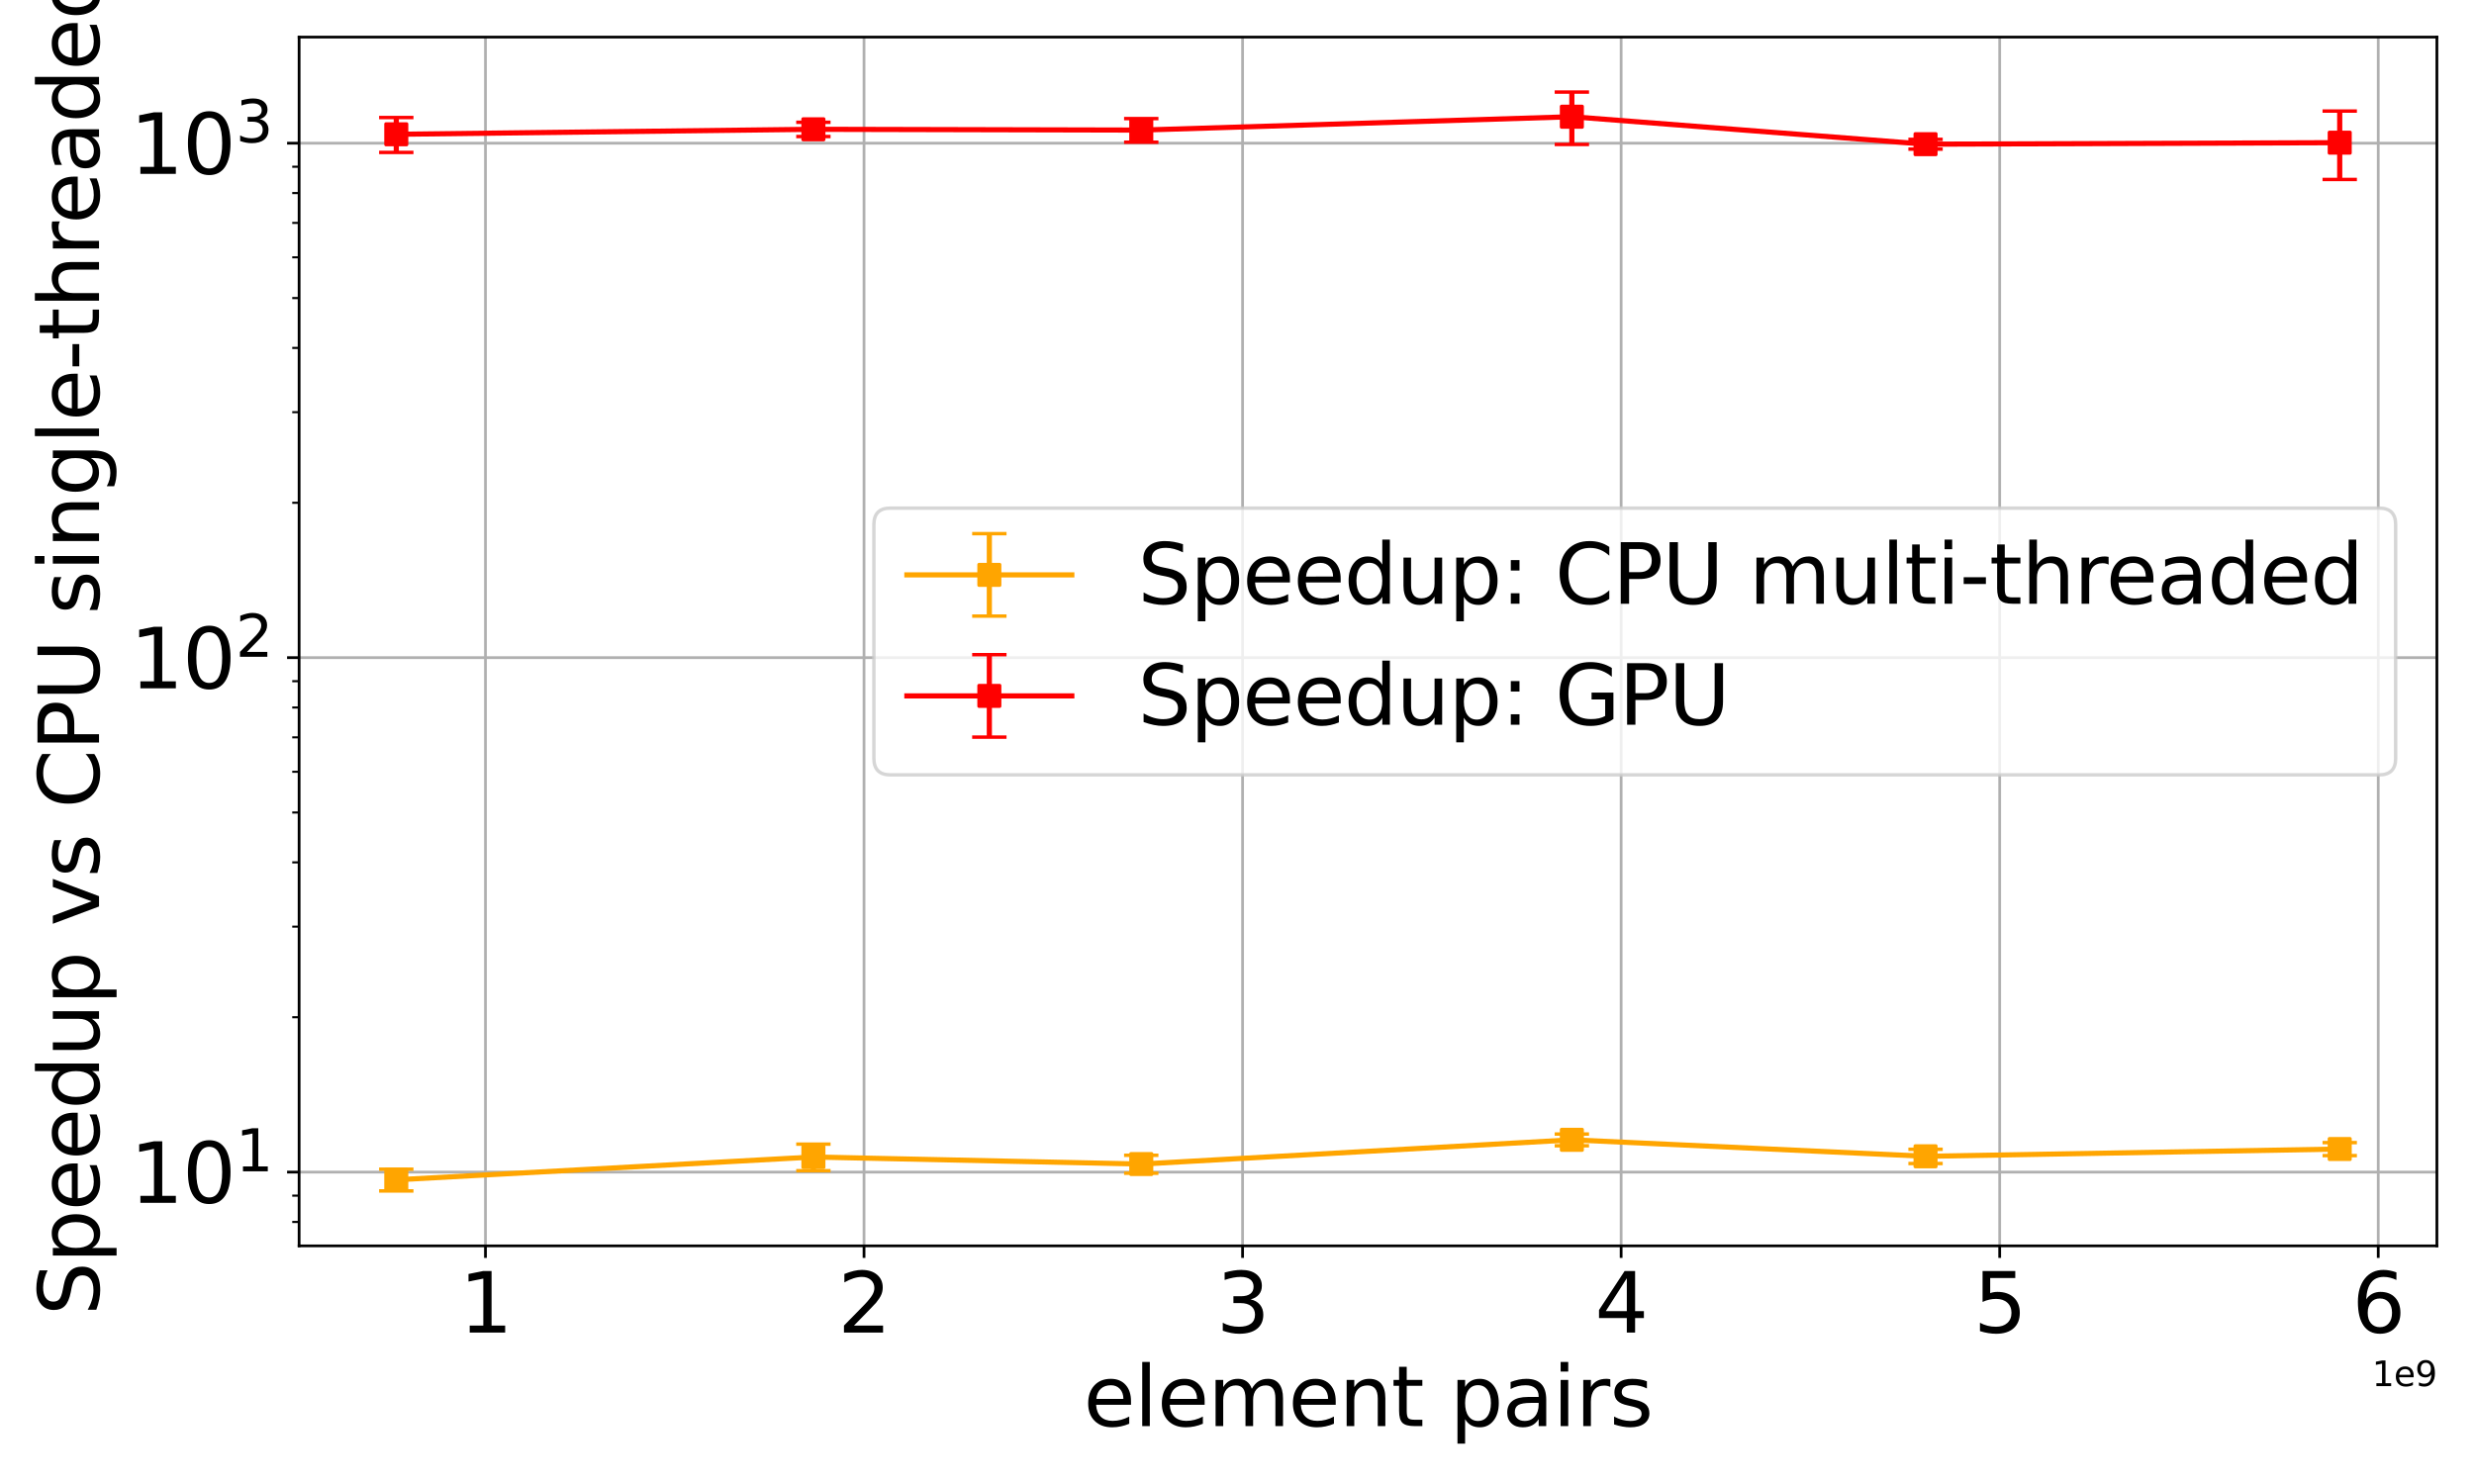 <?xml version="1.0" encoding="utf-8" standalone="no"?>
<!DOCTYPE svg PUBLIC "-//W3C//DTD SVG 1.1//EN"
  "http://www.w3.org/Graphics/SVG/1.1/DTD/svg11.dtd">
<svg xmlns:xlink="http://www.w3.org/1999/xlink" width="720pt" height="432pt" viewBox="0 0 720 432" xmlns="http://www.w3.org/2000/svg" version="1.1">
 <defs>
  <style type="text/css">*{stroke-linejoin: round; stroke-linecap: butt}</style>
 </defs>
 <g id="figure_1">
  <g id="patch_1">
   <path d="M 0 432 
L 720 432 
L 720 0 
L 0 0 
z
" style="fill: #ffffff"/>
  </g>
  <g id="axes_1">
   <g id="patch_2">
    <path d="M 87.049 362.68 
L 709.2 362.68 
L 709.2 10.8 
L 87.049 10.8 
z
" style="fill: #ffffff"/>
   </g>
   <g id="matplotlib.axis_1">
    <g id="xtick_1">
     <g id="line2d_1">
      <path d="M 141.283 362.68 
L 141.283 10.8 
" clip-path="url(#p4f2cac3832)" style="fill: none; stroke: #b0b0b0; stroke-width: 0.8; stroke-linecap: square"/>
     </g>
     <g id="line2d_2">
      <defs>
       <path id="m95fba4a174" d="M 0 0 
L 0 3.5 
" style="stroke: #000000; stroke-width: 0.8"/>
      </defs>
      <g>
       <use xlink:href="#m95fba4a174" x="141.283" y="362.68" style="stroke: #000000; stroke-width: 0.8"/>
      </g>
     </g>
     <g id="text_1">
      <!-- 1 -->
      <g transform="translate(133.648 387.916) scale(0.24 -0.24)">
       <defs>
        <path id="DejaVuSans-31" d="M 794 531 
L 1825 531 
L 1825 4091 
L 703 3866 
L 703 4441 
L 1819 4666 
L 2450 4666 
L 2450 531 
L 3481 531 
L 3481 0 
L 794 0 
L 794 531 
z
" transform="scale(0.016)"/>
       </defs>
       <use xlink:href="#DejaVuSans-31"/>
      </g>
     </g>
    </g>
    <g id="xtick_2">
     <g id="line2d_3">
      <path d="M 251.453 362.68 
L 251.453 10.8 
" clip-path="url(#p4f2cac3832)" style="fill: none; stroke: #b0b0b0; stroke-width: 0.8; stroke-linecap: square"/>
     </g>
     <g id="line2d_4">
      <g>
       <use xlink:href="#m95fba4a174" x="251.453" y="362.68" style="stroke: #000000; stroke-width: 0.8"/>
      </g>
     </g>
     <g id="text_2">
      <!-- 2 -->
      <g transform="translate(243.818 387.916) scale(0.24 -0.24)">
       <defs>
        <path id="DejaVuSans-32" d="M 1228 531 
L 3431 531 
L 3431 0 
L 469 0 
L 469 531 
Q 828 903 1448 1529 
Q 2069 2156 2228 2338 
Q 2531 2678 2651 2914 
Q 2772 3150 2772 3378 
Q 2772 3750 2511 3984 
Q 2250 4219 1831 4219 
Q 1534 4219 1204 4116 
Q 875 4013 500 3803 
L 500 4441 
Q 881 4594 1212 4672 
Q 1544 4750 1819 4750 
Q 2544 4750 2975 4387 
Q 3406 4025 3406 3419 
Q 3406 3131 3298 2873 
Q 3191 2616 2906 2266 
Q 2828 2175 2409 1742 
Q 1991 1309 1228 531 
z
" transform="scale(0.016)"/>
       </defs>
       <use xlink:href="#DejaVuSans-32"/>
      </g>
     </g>
    </g>
    <g id="xtick_3">
     <g id="line2d_5">
      <path d="M 361.622 362.68 
L 361.622 10.8 
" clip-path="url(#p4f2cac3832)" style="fill: none; stroke: #b0b0b0; stroke-width: 0.8; stroke-linecap: square"/>
     </g>
     <g id="line2d_6">
      <g>
       <use xlink:href="#m95fba4a174" x="361.622" y="362.68" style="stroke: #000000; stroke-width: 0.8"/>
      </g>
     </g>
     <g id="text_3">
      <!-- 3 -->
      <g transform="translate(353.987 387.916) scale(0.24 -0.24)">
       <defs>
        <path id="DejaVuSans-33" d="M 2597 2516 
Q 3050 2419 3304 2112 
Q 3559 1806 3559 1356 
Q 3559 666 3084 287 
Q 2609 -91 1734 -91 
Q 1441 -91 1130 -33 
Q 819 25 488 141 
L 488 750 
Q 750 597 1062 519 
Q 1375 441 1716 441 
Q 2309 441 2620 675 
Q 2931 909 2931 1356 
Q 2931 1769 2642 2001 
Q 2353 2234 1838 2234 
L 1294 2234 
L 1294 2753 
L 1863 2753 
Q 2328 2753 2575 2939 
Q 2822 3125 2822 3475 
Q 2822 3834 2567 4026 
Q 2313 4219 1838 4219 
Q 1578 4219 1281 4162 
Q 984 4106 628 3988 
L 628 4550 
Q 988 4650 1302 4700 
Q 1616 4750 1894 4750 
Q 2613 4750 3031 4423 
Q 3450 4097 3450 3541 
Q 3450 3153 3228 2886 
Q 3006 2619 2597 2516 
z
" transform="scale(0.016)"/>
       </defs>
       <use xlink:href="#DejaVuSans-33"/>
      </g>
     </g>
    </g>
    <g id="xtick_4">
     <g id="line2d_7">
      <path d="M 471.792 362.68 
L 471.792 10.8 
" clip-path="url(#p4f2cac3832)" style="fill: none; stroke: #b0b0b0; stroke-width: 0.8; stroke-linecap: square"/>
     </g>
     <g id="line2d_8">
      <g>
       <use xlink:href="#m95fba4a174" x="471.792" y="362.68" style="stroke: #000000; stroke-width: 0.8"/>
      </g>
     </g>
     <g id="text_4">
      <!-- 4 -->
      <g transform="translate(464.157 387.916) scale(0.24 -0.24)">
       <defs>
        <path id="DejaVuSans-34" d="M 2419 4116 
L 825 1625 
L 2419 1625 
L 2419 4116 
z
M 2253 4666 
L 3047 4666 
L 3047 1625 
L 3713 1625 
L 3713 1100 
L 3047 1100 
L 3047 0 
L 2419 0 
L 2419 1100 
L 313 1100 
L 313 1709 
L 2253 4666 
z
" transform="scale(0.016)"/>
       </defs>
       <use xlink:href="#DejaVuSans-34"/>
      </g>
     </g>
    </g>
    <g id="xtick_5">
     <g id="line2d_9">
      <path d="M 581.962 362.68 
L 581.962 10.8 
" clip-path="url(#p4f2cac3832)" style="fill: none; stroke: #b0b0b0; stroke-width: 0.8; stroke-linecap: square"/>
     </g>
     <g id="line2d_10">
      <g>
       <use xlink:href="#m95fba4a174" x="581.962" y="362.68" style="stroke: #000000; stroke-width: 0.8"/>
      </g>
     </g>
     <g id="text_5">
      <!-- 5 -->
      <g transform="translate(574.327 387.916) scale(0.24 -0.24)">
       <defs>
        <path id="DejaVuSans-35" d="M 691 4666 
L 3169 4666 
L 3169 4134 
L 1269 4134 
L 1269 2991 
Q 1406 3038 1543 3061 
Q 1681 3084 1819 3084 
Q 2600 3084 3056 2656 
Q 3513 2228 3513 1497 
Q 3513 744 3044 326 
Q 2575 -91 1722 -91 
Q 1428 -91 1123 -41 
Q 819 9 494 109 
L 494 744 
Q 775 591 1075 516 
Q 1375 441 1709 441 
Q 2250 441 2565 725 
Q 2881 1009 2881 1497 
Q 2881 1984 2565 2268 
Q 2250 2553 1709 2553 
Q 1456 2553 1204 2497 
Q 953 2441 691 2322 
L 691 4666 
z
" transform="scale(0.016)"/>
       </defs>
       <use xlink:href="#DejaVuSans-35"/>
      </g>
     </g>
    </g>
    <g id="xtick_6">
     <g id="line2d_11">
      <path d="M 692.131 362.68 
L 692.131 10.8 
" clip-path="url(#p4f2cac3832)" style="fill: none; stroke: #b0b0b0; stroke-width: 0.8; stroke-linecap: square"/>
     </g>
     <g id="line2d_12">
      <g>
       <use xlink:href="#m95fba4a174" x="692.131" y="362.68" style="stroke: #000000; stroke-width: 0.8"/>
      </g>
     </g>
     <g id="text_6">
      <!-- 6 -->
      <g transform="translate(684.496 387.916) scale(0.24 -0.24)">
       <defs>
        <path id="DejaVuSans-36" d="M 2113 2584 
Q 1688 2584 1439 2293 
Q 1191 2003 1191 1497 
Q 1191 994 1439 701 
Q 1688 409 2113 409 
Q 2538 409 2786 701 
Q 3034 994 3034 1497 
Q 3034 2003 2786 2293 
Q 2538 2584 2113 2584 
z
M 3366 4563 
L 3366 3988 
Q 3128 4100 2886 4159 
Q 2644 4219 2406 4219 
Q 1781 4219 1451 3797 
Q 1122 3375 1075 2522 
Q 1259 2794 1537 2939 
Q 1816 3084 2150 3084 
Q 2853 3084 3261 2657 
Q 3669 2231 3669 1497 
Q 3669 778 3244 343 
Q 2819 -91 2113 -91 
Q 1303 -91 875 529 
Q 447 1150 447 2328 
Q 447 3434 972 4092 
Q 1497 4750 2381 4750 
Q 2619 4750 2861 4703 
Q 3103 4656 3366 4563 
z
" transform="scale(0.016)"/>
       </defs>
       <use xlink:href="#DejaVuSans-36"/>
      </g>
     </g>
    </g>
    <g id="text_7">
     <!-- element pairs -->
     <g transform="translate(315.338 415.144) scale(0.24 -0.24)">
      <defs>
       <path id="DejaVuSans-65" d="M 3597 1894 
L 3597 1613 
L 953 1613 
Q 991 1019 1311 708 
Q 1631 397 2203 397 
Q 2534 397 2845 478 
Q 3156 559 3463 722 
L 3463 178 
Q 3153 47 2828 -22 
Q 2503 -91 2169 -91 
Q 1331 -91 842 396 
Q 353 884 353 1716 
Q 353 2575 817 3079 
Q 1281 3584 2069 3584 
Q 2775 3584 3186 3129 
Q 3597 2675 3597 1894 
z
M 3022 2063 
Q 3016 2534 2758 2815 
Q 2500 3097 2075 3097 
Q 1594 3097 1305 2825 
Q 1016 2553 972 2059 
L 3022 2063 
z
" transform="scale(0.016)"/>
       <path id="DejaVuSans-6c" d="M 603 4863 
L 1178 4863 
L 1178 0 
L 603 0 
L 603 4863 
z
" transform="scale(0.016)"/>
       <path id="DejaVuSans-6d" d="M 3328 2828 
Q 3544 3216 3844 3400 
Q 4144 3584 4550 3584 
Q 5097 3584 5394 3201 
Q 5691 2819 5691 2113 
L 5691 0 
L 5113 0 
L 5113 2094 
Q 5113 2597 4934 2840 
Q 4756 3084 4391 3084 
Q 3944 3084 3684 2787 
Q 3425 2491 3425 1978 
L 3425 0 
L 2847 0 
L 2847 2094 
Q 2847 2600 2669 2842 
Q 2491 3084 2119 3084 
Q 1678 3084 1418 2786 
Q 1159 2488 1159 1978 
L 1159 0 
L 581 0 
L 581 3500 
L 1159 3500 
L 1159 2956 
Q 1356 3278 1631 3431 
Q 1906 3584 2284 3584 
Q 2666 3584 2933 3390 
Q 3200 3197 3328 2828 
z
" transform="scale(0.016)"/>
       <path id="DejaVuSans-6e" d="M 3513 2113 
L 3513 0 
L 2938 0 
L 2938 2094 
Q 2938 2591 2744 2837 
Q 2550 3084 2163 3084 
Q 1697 3084 1428 2787 
Q 1159 2491 1159 1978 
L 1159 0 
L 581 0 
L 581 3500 
L 1159 3500 
L 1159 2956 
Q 1366 3272 1645 3428 
Q 1925 3584 2291 3584 
Q 2894 3584 3203 3211 
Q 3513 2838 3513 2113 
z
" transform="scale(0.016)"/>
       <path id="DejaVuSans-74" d="M 1172 4494 
L 1172 3500 
L 2356 3500 
L 2356 3053 
L 1172 3053 
L 1172 1153 
Q 1172 725 1289 603 
Q 1406 481 1766 481 
L 2356 481 
L 2356 0 
L 1766 0 
Q 1100 0 847 248 
Q 594 497 594 1153 
L 594 3053 
L 172 3053 
L 172 3500 
L 594 3500 
L 594 4494 
L 1172 4494 
z
" transform="scale(0.016)"/>
       <path id="DejaVuSans-20" transform="scale(0.016)"/>
       <path id="DejaVuSans-70" d="M 1159 525 
L 1159 -1331 
L 581 -1331 
L 581 3500 
L 1159 3500 
L 1159 2969 
Q 1341 3281 1617 3432 
Q 1894 3584 2278 3584 
Q 2916 3584 3314 3078 
Q 3713 2572 3713 1747 
Q 3713 922 3314 415 
Q 2916 -91 2278 -91 
Q 1894 -91 1617 61 
Q 1341 213 1159 525 
z
M 3116 1747 
Q 3116 2381 2855 2742 
Q 2594 3103 2138 3103 
Q 1681 3103 1420 2742 
Q 1159 2381 1159 1747 
Q 1159 1113 1420 752 
Q 1681 391 2138 391 
Q 2594 391 2855 752 
Q 3116 1113 3116 1747 
z
" transform="scale(0.016)"/>
       <path id="DejaVuSans-61" d="M 2194 1759 
Q 1497 1759 1228 1600 
Q 959 1441 959 1056 
Q 959 750 1161 570 
Q 1363 391 1709 391 
Q 2188 391 2477 730 
Q 2766 1069 2766 1631 
L 2766 1759 
L 2194 1759 
z
M 3341 1997 
L 3341 0 
L 2766 0 
L 2766 531 
Q 2569 213 2275 61 
Q 1981 -91 1556 -91 
Q 1019 -91 701 211 
Q 384 513 384 1019 
Q 384 1609 779 1909 
Q 1175 2209 1959 2209 
L 2766 2209 
L 2766 2266 
Q 2766 2663 2505 2880 
Q 2244 3097 1772 3097 
Q 1472 3097 1187 3025 
Q 903 2953 641 2809 
L 641 3341 
Q 956 3463 1253 3523 
Q 1550 3584 1831 3584 
Q 2591 3584 2966 3190 
Q 3341 2797 3341 1997 
z
" transform="scale(0.016)"/>
       <path id="DejaVuSans-69" d="M 603 3500 
L 1178 3500 
L 1178 0 
L 603 0 
L 603 3500 
z
M 603 4863 
L 1178 4863 
L 1178 4134 
L 603 4134 
L 603 4863 
z
" transform="scale(0.016)"/>
       <path id="DejaVuSans-72" d="M 2631 2963 
Q 2534 3019 2420 3045 
Q 2306 3072 2169 3072 
Q 1681 3072 1420 2755 
Q 1159 2438 1159 1844 
L 1159 0 
L 581 0 
L 581 3500 
L 1159 3500 
L 1159 2956 
Q 1341 3275 1631 3429 
Q 1922 3584 2338 3584 
Q 2397 3584 2469 3576 
Q 2541 3569 2628 3553 
L 2631 2963 
z
" transform="scale(0.016)"/>
       <path id="DejaVuSans-73" d="M 2834 3397 
L 2834 2853 
Q 2591 2978 2328 3040 
Q 2066 3103 1784 3103 
Q 1356 3103 1142 2972 
Q 928 2841 928 2578 
Q 928 2378 1081 2264 
Q 1234 2150 1697 2047 
L 1894 2003 
Q 2506 1872 2764 1633 
Q 3022 1394 3022 966 
Q 3022 478 2636 193 
Q 2250 -91 1575 -91 
Q 1294 -91 989 -36 
Q 684 19 347 128 
L 347 722 
Q 666 556 975 473 
Q 1284 391 1588 391 
Q 1994 391 2212 530 
Q 2431 669 2431 922 
Q 2431 1156 2273 1281 
Q 2116 1406 1581 1522 
L 1381 1569 
Q 847 1681 609 1914 
Q 372 2147 372 2553 
Q 372 3047 722 3315 
Q 1072 3584 1716 3584 
Q 2034 3584 2315 3537 
Q 2597 3491 2834 3397 
z
" transform="scale(0.016)"/>
      </defs>
      <use xlink:href="#DejaVuSans-65"/>
      <use xlink:href="#DejaVuSans-6c" x="61.523"/>
      <use xlink:href="#DejaVuSans-65" x="89.307"/>
      <use xlink:href="#DejaVuSans-6d" x="150.83"/>
      <use xlink:href="#DejaVuSans-65" x="248.242"/>
      <use xlink:href="#DejaVuSans-6e" x="309.766"/>
      <use xlink:href="#DejaVuSans-74" x="373.145"/>
      <use xlink:href="#DejaVuSans-20" x="412.354"/>
      <use xlink:href="#DejaVuSans-70" x="444.141"/>
      <use xlink:href="#DejaVuSans-61" x="507.617"/>
      <use xlink:href="#DejaVuSans-69" x="568.896"/>
      <use xlink:href="#DejaVuSans-72" x="596.68"/>
      <use xlink:href="#DejaVuSans-73" x="637.793"/>
     </g>
    </g>
    <g id="text_8">
     <!-- 1e9 -->
     <g transform="translate(690.322 403.506) scale(0.1 -0.1)">
      <defs>
       <path id="DejaVuSans-39" d="M 703 97 
L 703 672 
Q 941 559 1184 500 
Q 1428 441 1663 441 
Q 2288 441 2617 861 
Q 2947 1281 2994 2138 
Q 2813 1869 2534 1725 
Q 2256 1581 1919 1581 
Q 1219 1581 811 2004 
Q 403 2428 403 3163 
Q 403 3881 828 4315 
Q 1253 4750 1959 4750 
Q 2769 4750 3195 4129 
Q 3622 3509 3622 2328 
Q 3622 1225 3098 567 
Q 2575 -91 1691 -91 
Q 1453 -91 1209 -44 
Q 966 3 703 97 
z
M 1959 2075 
Q 2384 2075 2632 2365 
Q 2881 2656 2881 3163 
Q 2881 3666 2632 3958 
Q 2384 4250 1959 4250 
Q 1534 4250 1286 3958 
Q 1038 3666 1038 3163 
Q 1038 2656 1286 2365 
Q 1534 2075 1959 2075 
z
" transform="scale(0.016)"/>
      </defs>
      <use xlink:href="#DejaVuSans-31"/>
      <use xlink:href="#DejaVuSans-65" x="63.623"/>
      <use xlink:href="#DejaVuSans-39" x="125.146"/>
     </g>
    </g>
   </g>
   <g id="matplotlib.axis_2">
    <g id="ytick_1">
     <g id="line2d_13">
      <path d="M 87.049 341.204 
L 709.2 341.204 
" clip-path="url(#p4f2cac3832)" style="fill: none; stroke: #b0b0b0; stroke-width: 0.8; stroke-linecap: square"/>
     </g>
     <g id="line2d_14">
      <defs>
       <path id="mdcb16c52aa" d="M 0 0 
L -3.5 0 
" style="stroke: #000000; stroke-width: 0.8"/>
      </defs>
      <g>
       <use xlink:href="#mdcb16c52aa" x="87.049" y="341.204" style="stroke: #000000; stroke-width: 0.8"/>
      </g>
     </g>
     <g id="text_9">
      <!-- $\mathdefault{10^{1}}$ -->
      <g transform="translate(37.809 350.322) scale(0.24 -0.24)">
       <defs>
        <path id="DejaVuSans-30" d="M 2034 4250 
Q 1547 4250 1301 3770 
Q 1056 3291 1056 2328 
Q 1056 1369 1301 889 
Q 1547 409 2034 409 
Q 2525 409 2770 889 
Q 3016 1369 3016 2328 
Q 3016 3291 2770 3770 
Q 2525 4250 2034 4250 
z
M 2034 4750 
Q 2819 4750 3233 4129 
Q 3647 3509 3647 2328 
Q 3647 1150 3233 529 
Q 2819 -91 2034 -91 
Q 1250 -91 836 529 
Q 422 1150 422 2328 
Q 422 3509 836 4129 
Q 1250 4750 2034 4750 
z
" transform="scale(0.016)"/>
       </defs>
       <use xlink:href="#DejaVuSans-31" transform="translate(0 0.684)"/>
       <use xlink:href="#DejaVuSans-30" transform="translate(63.623 0.684)"/>
       <use xlink:href="#DejaVuSans-31" transform="translate(128.203 38.966) scale(0.7)"/>
      </g>
     </g>
    </g>
    <g id="ytick_2">
     <g id="line2d_15">
      <path d="M 87.049 191.444 
L 709.2 191.444 
" clip-path="url(#p4f2cac3832)" style="fill: none; stroke: #b0b0b0; stroke-width: 0.8; stroke-linecap: square"/>
     </g>
     <g id="line2d_16">
      <g>
       <use xlink:href="#mdcb16c52aa" x="87.049" y="191.444" style="stroke: #000000; stroke-width: 0.8"/>
      </g>
     </g>
     <g id="text_10">
      <!-- $\mathdefault{10^{2}}$ -->
      <g transform="translate(37.809 200.562) scale(0.24 -0.24)">
       <use xlink:href="#DejaVuSans-31" transform="translate(0 0.766)"/>
       <use xlink:href="#DejaVuSans-30" transform="translate(63.623 0.766)"/>
       <use xlink:href="#DejaVuSans-32" transform="translate(128.203 39.047) scale(0.7)"/>
      </g>
     </g>
    </g>
    <g id="ytick_3">
     <g id="line2d_17">
      <path d="M 87.049 41.683 
L 709.2 41.683 
" clip-path="url(#p4f2cac3832)" style="fill: none; stroke: #b0b0b0; stroke-width: 0.8; stroke-linecap: square"/>
     </g>
     <g id="line2d_18">
      <g>
       <use xlink:href="#mdcb16c52aa" x="87.049" y="41.683" style="stroke: #000000; stroke-width: 0.8"/>
      </g>
     </g>
     <g id="text_11">
      <!-- $\mathdefault{10^{3}}$ -->
      <g transform="translate(37.809 50.802) scale(0.24 -0.24)">
       <use xlink:href="#DejaVuSans-31" transform="translate(0 0.766)"/>
       <use xlink:href="#DejaVuSans-30" transform="translate(63.623 0.766)"/>
       <use xlink:href="#DejaVuSans-33" transform="translate(128.203 39.047) scale(0.7)"/>
      </g>
     </g>
    </g>
    <g id="ytick_4">
     <g id="line2d_19">
      <defs>
       <path id="m382a71327a" d="M 0 0 
L -2 0 
" style="stroke: #000000; stroke-width: 0.6"/>
      </defs>
      <g>
       <use xlink:href="#m382a71327a" x="87.049" y="355.717" style="stroke: #000000; stroke-width: 0.6"/>
      </g>
     </g>
    </g>
    <g id="ytick_5">
     <g id="line2d_20">
      <g>
       <use xlink:href="#m382a71327a" x="87.049" y="348.057" style="stroke: #000000; stroke-width: 0.6"/>
      </g>
     </g>
    </g>
    <g id="ytick_6">
     <g id="line2d_21">
      <g>
       <use xlink:href="#m382a71327a" x="87.049" y="296.122" style="stroke: #000000; stroke-width: 0.6"/>
      </g>
     </g>
    </g>
    <g id="ytick_7">
     <g id="line2d_22">
      <g>
       <use xlink:href="#m382a71327a" x="87.049" y="269.75" style="stroke: #000000; stroke-width: 0.6"/>
      </g>
     </g>
    </g>
    <g id="ytick_8">
     <g id="line2d_23">
      <g>
       <use xlink:href="#m382a71327a" x="87.049" y="251.039" style="stroke: #000000; stroke-width: 0.6"/>
      </g>
     </g>
    </g>
    <g id="ytick_9">
     <g id="line2d_24">
      <g>
       <use xlink:href="#m382a71327a" x="87.049" y="236.526" style="stroke: #000000; stroke-width: 0.6"/>
      </g>
     </g>
    </g>
    <g id="ytick_10">
     <g id="line2d_25">
      <g>
       <use xlink:href="#m382a71327a" x="87.049" y="224.668" style="stroke: #000000; stroke-width: 0.6"/>
      </g>
     </g>
    </g>
    <g id="ytick_11">
     <g id="line2d_26">
      <g>
       <use xlink:href="#m382a71327a" x="87.049" y="214.642" style="stroke: #000000; stroke-width: 0.6"/>
      </g>
     </g>
    </g>
    <g id="ytick_12">
     <g id="line2d_27">
      <g>
       <use xlink:href="#m382a71327a" x="87.049" y="205.957" style="stroke: #000000; stroke-width: 0.6"/>
      </g>
     </g>
    </g>
    <g id="ytick_13">
     <g id="line2d_28">
      <g>
       <use xlink:href="#m382a71327a" x="87.049" y="198.296" style="stroke: #000000; stroke-width: 0.6"/>
      </g>
     </g>
    </g>
    <g id="ytick_14">
     <g id="line2d_29">
      <g>
       <use xlink:href="#m382a71327a" x="87.049" y="146.361" style="stroke: #000000; stroke-width: 0.6"/>
      </g>
     </g>
    </g>
    <g id="ytick_15">
     <g id="line2d_30">
      <g>
       <use xlink:href="#m382a71327a" x="87.049" y="119.99" style="stroke: #000000; stroke-width: 0.6"/>
      </g>
     </g>
    </g>
    <g id="ytick_16">
     <g id="line2d_31">
      <g>
       <use xlink:href="#m382a71327a" x="87.049" y="101.279" style="stroke: #000000; stroke-width: 0.6"/>
      </g>
     </g>
    </g>
    <g id="ytick_17">
     <g id="line2d_32">
      <g>
       <use xlink:href="#m382a71327a" x="87.049" y="86.766" style="stroke: #000000; stroke-width: 0.6"/>
      </g>
     </g>
    </g>
    <g id="ytick_18">
     <g id="line2d_33">
      <g>
       <use xlink:href="#m382a71327a" x="87.049" y="74.908" style="stroke: #000000; stroke-width: 0.6"/>
      </g>
     </g>
    </g>
    <g id="ytick_19">
     <g id="line2d_34">
      <g>
       <use xlink:href="#m382a71327a" x="87.049" y="64.882" style="stroke: #000000; stroke-width: 0.6"/>
      </g>
     </g>
    </g>
    <g id="ytick_20">
     <g id="line2d_35">
      <g>
       <use xlink:href="#m382a71327a" x="87.049" y="56.197" style="stroke: #000000; stroke-width: 0.6"/>
      </g>
     </g>
    </g>
    <g id="ytick_21">
     <g id="line2d_36">
      <g>
       <use xlink:href="#m382a71327a" x="87.049" y="48.536" style="stroke: #000000; stroke-width: 0.6"/>
      </g>
     </g>
    </g>
    <g id="text_12">
     <!-- Speedup vs CPU single-threaded -->
     <g transform="translate(28.818 382.962) rotate(-90) scale(0.24 -0.24)">
      <defs>
       <path id="DejaVuSans-53" d="M 3425 4513 
L 3425 3897 
Q 3066 4069 2747 4153 
Q 2428 4238 2131 4238 
Q 1616 4238 1336 4038 
Q 1056 3838 1056 3469 
Q 1056 3159 1242 3001 
Q 1428 2844 1947 2747 
L 2328 2669 
Q 3034 2534 3370 2195 
Q 3706 1856 3706 1288 
Q 3706 609 3251 259 
Q 2797 -91 1919 -91 
Q 1588 -91 1214 -16 
Q 841 59 441 206 
L 441 856 
Q 825 641 1194 531 
Q 1563 422 1919 422 
Q 2459 422 2753 634 
Q 3047 847 3047 1241 
Q 3047 1584 2836 1778 
Q 2625 1972 2144 2069 
L 1759 2144 
Q 1053 2284 737 2584 
Q 422 2884 422 3419 
Q 422 4038 858 4394 
Q 1294 4750 2059 4750 
Q 2388 4750 2728 4690 
Q 3069 4631 3425 4513 
z
" transform="scale(0.016)"/>
       <path id="DejaVuSans-64" d="M 2906 2969 
L 2906 4863 
L 3481 4863 
L 3481 0 
L 2906 0 
L 2906 525 
Q 2725 213 2448 61 
Q 2172 -91 1784 -91 
Q 1150 -91 751 415 
Q 353 922 353 1747 
Q 353 2572 751 3078 
Q 1150 3584 1784 3584 
Q 2172 3584 2448 3432 
Q 2725 3281 2906 2969 
z
M 947 1747 
Q 947 1113 1208 752 
Q 1469 391 1925 391 
Q 2381 391 2643 752 
Q 2906 1113 2906 1747 
Q 2906 2381 2643 2742 
Q 2381 3103 1925 3103 
Q 1469 3103 1208 2742 
Q 947 2381 947 1747 
z
" transform="scale(0.016)"/>
       <path id="DejaVuSans-75" d="M 544 1381 
L 544 3500 
L 1119 3500 
L 1119 1403 
Q 1119 906 1312 657 
Q 1506 409 1894 409 
Q 2359 409 2629 706 
Q 2900 1003 2900 1516 
L 2900 3500 
L 3475 3500 
L 3475 0 
L 2900 0 
L 2900 538 
Q 2691 219 2414 64 
Q 2138 -91 1772 -91 
Q 1169 -91 856 284 
Q 544 659 544 1381 
z
M 1991 3584 
L 1991 3584 
z
" transform="scale(0.016)"/>
       <path id="DejaVuSans-76" d="M 191 3500 
L 800 3500 
L 1894 563 
L 2988 3500 
L 3597 3500 
L 2284 0 
L 1503 0 
L 191 3500 
z
" transform="scale(0.016)"/>
       <path id="DejaVuSans-43" d="M 4122 4306 
L 4122 3641 
Q 3803 3938 3442 4084 
Q 3081 4231 2675 4231 
Q 1875 4231 1450 3742 
Q 1025 3253 1025 2328 
Q 1025 1406 1450 917 
Q 1875 428 2675 428 
Q 3081 428 3442 575 
Q 3803 722 4122 1019 
L 4122 359 
Q 3791 134 3420 21 
Q 3050 -91 2638 -91 
Q 1578 -91 968 557 
Q 359 1206 359 2328 
Q 359 3453 968 4101 
Q 1578 4750 2638 4750 
Q 3056 4750 3426 4639 
Q 3797 4528 4122 4306 
z
" transform="scale(0.016)"/>
       <path id="DejaVuSans-50" d="M 1259 4147 
L 1259 2394 
L 2053 2394 
Q 2494 2394 2734 2622 
Q 2975 2850 2975 3272 
Q 2975 3691 2734 3919 
Q 2494 4147 2053 4147 
L 1259 4147 
z
M 628 4666 
L 2053 4666 
Q 2838 4666 3239 4311 
Q 3641 3956 3641 3272 
Q 3641 2581 3239 2228 
Q 2838 1875 2053 1875 
L 1259 1875 
L 1259 0 
L 628 0 
L 628 4666 
z
" transform="scale(0.016)"/>
       <path id="DejaVuSans-55" d="M 556 4666 
L 1191 4666 
L 1191 1831 
Q 1191 1081 1462 751 
Q 1734 422 2344 422 
Q 2950 422 3222 751 
Q 3494 1081 3494 1831 
L 3494 4666 
L 4128 4666 
L 4128 1753 
Q 4128 841 3676 375 
Q 3225 -91 2344 -91 
Q 1459 -91 1007 375 
Q 556 841 556 1753 
L 556 4666 
z
" transform="scale(0.016)"/>
       <path id="DejaVuSans-67" d="M 2906 1791 
Q 2906 2416 2648 2759 
Q 2391 3103 1925 3103 
Q 1463 3103 1205 2759 
Q 947 2416 947 1791 
Q 947 1169 1205 825 
Q 1463 481 1925 481 
Q 2391 481 2648 825 
Q 2906 1169 2906 1791 
z
M 3481 434 
Q 3481 -459 3084 -895 
Q 2688 -1331 1869 -1331 
Q 1566 -1331 1297 -1286 
Q 1028 -1241 775 -1147 
L 775 -588 
Q 1028 -725 1275 -790 
Q 1522 -856 1778 -856 
Q 2344 -856 2625 -561 
Q 2906 -266 2906 331 
L 2906 616 
Q 2728 306 2450 153 
Q 2172 0 1784 0 
Q 1141 0 747 490 
Q 353 981 353 1791 
Q 353 2603 747 3093 
Q 1141 3584 1784 3584 
Q 2172 3584 2450 3431 
Q 2728 3278 2906 2969 
L 2906 3500 
L 3481 3500 
L 3481 434 
z
" transform="scale(0.016)"/>
       <path id="DejaVuSans-2d" d="M 313 2009 
L 1997 2009 
L 1997 1497 
L 313 1497 
L 313 2009 
z
" transform="scale(0.016)"/>
       <path id="DejaVuSans-68" d="M 3513 2113 
L 3513 0 
L 2938 0 
L 2938 2094 
Q 2938 2591 2744 2837 
Q 2550 3084 2163 3084 
Q 1697 3084 1428 2787 
Q 1159 2491 1159 1978 
L 1159 0 
L 581 0 
L 581 4863 
L 1159 4863 
L 1159 2956 
Q 1366 3272 1645 3428 
Q 1925 3584 2291 3584 
Q 2894 3584 3203 3211 
Q 3513 2838 3513 2113 
z
" transform="scale(0.016)"/>
      </defs>
      <use xlink:href="#DejaVuSans-53"/>
      <use xlink:href="#DejaVuSans-70" x="63.477"/>
      <use xlink:href="#DejaVuSans-65" x="126.953"/>
      <use xlink:href="#DejaVuSans-65" x="188.477"/>
      <use xlink:href="#DejaVuSans-64" x="250"/>
      <use xlink:href="#DejaVuSans-75" x="313.477"/>
      <use xlink:href="#DejaVuSans-70" x="376.855"/>
      <use xlink:href="#DejaVuSans-20" x="440.332"/>
      <use xlink:href="#DejaVuSans-76" x="472.119"/>
      <use xlink:href="#DejaVuSans-73" x="531.299"/>
      <use xlink:href="#DejaVuSans-20" x="583.398"/>
      <use xlink:href="#DejaVuSans-43" x="615.186"/>
      <use xlink:href="#DejaVuSans-50" x="685.01"/>
      <use xlink:href="#DejaVuSans-55" x="745.312"/>
      <use xlink:href="#DejaVuSans-20" x="818.506"/>
      <use xlink:href="#DejaVuSans-73" x="850.293"/>
      <use xlink:href="#DejaVuSans-69" x="902.393"/>
      <use xlink:href="#DejaVuSans-6e" x="930.176"/>
      <use xlink:href="#DejaVuSans-67" x="993.555"/>
      <use xlink:href="#DejaVuSans-6c" x="1057.031"/>
      <use xlink:href="#DejaVuSans-65" x="1084.814"/>
      <use xlink:href="#DejaVuSans-2d" x="1146.338"/>
      <use xlink:href="#DejaVuSans-74" x="1182.422"/>
      <use xlink:href="#DejaVuSans-68" x="1221.631"/>
      <use xlink:href="#DejaVuSans-72" x="1285.01"/>
      <use xlink:href="#DejaVuSans-65" x="1323.873"/>
      <use xlink:href="#DejaVuSans-61" x="1385.396"/>
      <use xlink:href="#DejaVuSans-64" x="1446.676"/>
      <use xlink:href="#DejaVuSans-65" x="1510.152"/>
      <use xlink:href="#DejaVuSans-64" x="1571.676"/>
     </g>
    </g>
   </g>
   <g id="LineCollection_1">
    <path d="M 115.329 346.685 
L 115.329 340.357 
" clip-path="url(#p4f2cac3832)" style="fill: none; stroke: #ffa500; stroke-width: 1.5"/>
    <path d="M 236.717 340.801 
L 236.717 333.054 
" clip-path="url(#p4f2cac3832)" style="fill: none; stroke: #ffa500; stroke-width: 1.5"/>
    <path d="M 332.137 341.525 
L 332.137 336.303 
" clip-path="url(#p4f2cac3832)" style="fill: none; stroke: #ffa500; stroke-width: 1.5"/>
    <path d="M 457.452 333.538 
L 457.452 330.12 
" clip-path="url(#p4f2cac3832)" style="fill: none; stroke: #ffa500; stroke-width: 1.5"/>
    <path d="M 560.385 338.711 
L 560.385 334.56 
" clip-path="url(#p4f2cac3832)" style="fill: none; stroke: #ffa500; stroke-width: 1.5"/>
    <path d="M 680.92 336.41 
L 680.92 332.622 
" clip-path="url(#p4f2cac3832)" style="fill: none; stroke: #ffa500; stroke-width: 1.5"/>
   </g>
   <g id="line2d_37">
    <defs>
     <path id="m1c098f6c4f" d="M 5 0 
L -5 -0 
" style="stroke: #ffa500"/>
    </defs>
    <g clip-path="url(#p4f2cac3832)">
     <use xlink:href="#m1c098f6c4f" x="115.329" y="346.685" style="fill: #ffa500; stroke: #ffa500"/>
     <use xlink:href="#m1c098f6c4f" x="236.717" y="340.801" style="fill: #ffa500; stroke: #ffa500"/>
     <use xlink:href="#m1c098f6c4f" x="332.137" y="341.525" style="fill: #ffa500; stroke: #ffa500"/>
     <use xlink:href="#m1c098f6c4f" x="457.452" y="333.538" style="fill: #ffa500; stroke: #ffa500"/>
     <use xlink:href="#m1c098f6c4f" x="560.385" y="338.711" style="fill: #ffa500; stroke: #ffa500"/>
     <use xlink:href="#m1c098f6c4f" x="680.92" y="336.41" style="fill: #ffa500; stroke: #ffa500"/>
    </g>
   </g>
   <g id="line2d_38">
    <g clip-path="url(#p4f2cac3832)">
     <use xlink:href="#m1c098f6c4f" x="115.329" y="340.357" style="fill: #ffa500; stroke: #ffa500"/>
     <use xlink:href="#m1c098f6c4f" x="236.717" y="333.054" style="fill: #ffa500; stroke: #ffa500"/>
     <use xlink:href="#m1c098f6c4f" x="332.137" y="336.303" style="fill: #ffa500; stroke: #ffa500"/>
     <use xlink:href="#m1c098f6c4f" x="457.452" y="330.12" style="fill: #ffa500; stroke: #ffa500"/>
     <use xlink:href="#m1c098f6c4f" x="560.385" y="334.56" style="fill: #ffa500; stroke: #ffa500"/>
     <use xlink:href="#m1c098f6c4f" x="680.92" y="332.622" style="fill: #ffa500; stroke: #ffa500"/>
    </g>
   </g>
   <g id="LineCollection_2">
    <path d="M 115.329 44.368 
L 115.329 34.208 
" clip-path="url(#p4f2cac3832)" style="fill: none; stroke: #ff0000; stroke-width: 1.5"/>
    <path d="M 236.717 39.744 
L 236.717 35.599 
" clip-path="url(#p4f2cac3832)" style="fill: none; stroke: #ff0000; stroke-width: 1.5"/>
    <path d="M 332.137 41.393 
L 332.137 34.522 
" clip-path="url(#p4f2cac3832)" style="fill: none; stroke: #ff0000; stroke-width: 1.5"/>
    <path d="M 457.452 42.056 
L 457.452 26.795 
" clip-path="url(#p4f2cac3832)" style="fill: none; stroke: #ff0000; stroke-width: 1.5"/>
    <path d="M 560.385 43.416 
L 560.385 40.564 
" clip-path="url(#p4f2cac3832)" style="fill: none; stroke: #ff0000; stroke-width: 1.5"/>
    <path d="M 680.92 52.252 
L 680.92 32.333 
" clip-path="url(#p4f2cac3832)" style="fill: none; stroke: #ff0000; stroke-width: 1.5"/>
   </g>
   <g id="line2d_39">
    <defs>
     <path id="m2280fbf930" d="M 5 0 
L -5 -0 
" style="stroke: #ff0000"/>
    </defs>
    <g clip-path="url(#p4f2cac3832)">
     <use xlink:href="#m2280fbf930" x="115.329" y="44.368" style="fill: #ff0000; stroke: #ff0000"/>
     <use xlink:href="#m2280fbf930" x="236.717" y="39.744" style="fill: #ff0000; stroke: #ff0000"/>
     <use xlink:href="#m2280fbf930" x="332.137" y="41.393" style="fill: #ff0000; stroke: #ff0000"/>
     <use xlink:href="#m2280fbf930" x="457.452" y="42.056" style="fill: #ff0000; stroke: #ff0000"/>
     <use xlink:href="#m2280fbf930" x="560.385" y="43.416" style="fill: #ff0000; stroke: #ff0000"/>
     <use xlink:href="#m2280fbf930" x="680.92" y="52.252" style="fill: #ff0000; stroke: #ff0000"/>
    </g>
   </g>
   <g id="line2d_40">
    <g clip-path="url(#p4f2cac3832)">
     <use xlink:href="#m2280fbf930" x="115.329" y="34.208" style="fill: #ff0000; stroke: #ff0000"/>
     <use xlink:href="#m2280fbf930" x="236.717" y="35.599" style="fill: #ff0000; stroke: #ff0000"/>
     <use xlink:href="#m2280fbf930" x="332.137" y="34.522" style="fill: #ff0000; stroke: #ff0000"/>
     <use xlink:href="#m2280fbf930" x="457.452" y="26.795" style="fill: #ff0000; stroke: #ff0000"/>
     <use xlink:href="#m2280fbf930" x="560.385" y="40.564" style="fill: #ff0000; stroke: #ff0000"/>
     <use xlink:href="#m2280fbf930" x="680.92" y="32.333" style="fill: #ff0000; stroke: #ff0000"/>
    </g>
   </g>
   <g id="line2d_41">
    <path d="M 115.329 343.444 
L 236.717 336.812 
L 332.137 338.862 
L 457.452 331.807 
L 560.385 336.602 
L 680.92 334.488 
" clip-path="url(#p4f2cac3832)" style="fill: none; stroke: #ffa500; stroke-width: 1.5; stroke-linecap: square"/>
    <defs>
     <path id="m0f48f9872f" d="M -3 3 
L 3 3 
L 3 -3 
L -3 -3 
z
" style="stroke: #ffa500; stroke-linejoin: miter"/>
    </defs>
    <g clip-path="url(#p4f2cac3832)">
     <use xlink:href="#m0f48f9872f" x="115.329" y="343.444" style="fill: #ffa500; stroke: #ffa500; stroke-linejoin: miter"/>
     <use xlink:href="#m0f48f9872f" x="236.717" y="336.812" style="fill: #ffa500; stroke: #ffa500; stroke-linejoin: miter"/>
     <use xlink:href="#m0f48f9872f" x="332.137" y="338.862" style="fill: #ffa500; stroke: #ffa500; stroke-linejoin: miter"/>
     <use xlink:href="#m0f48f9872f" x="457.452" y="331.807" style="fill: #ffa500; stroke: #ffa500; stroke-linejoin: miter"/>
     <use xlink:href="#m0f48f9872f" x="560.385" y="336.602" style="fill: #ffa500; stroke: #ffa500; stroke-linejoin: miter"/>
     <use xlink:href="#m0f48f9872f" x="680.92" y="334.488" style="fill: #ffa500; stroke: #ffa500; stroke-linejoin: miter"/>
    </g>
   </g>
   <g id="line2d_42">
    <path d="M 115.329 39.089 
L 236.717 37.638 
L 332.137 37.867 
L 457.452 33.979 
L 560.385 41.975 
L 680.92 41.533 
" clip-path="url(#p4f2cac3832)" style="fill: none; stroke: #ff0000; stroke-width: 1.5; stroke-linecap: square"/>
    <defs>
     <path id="m34f51cf71e" d="M -3 3 
L 3 3 
L 3 -3 
L -3 -3 
z
" style="stroke: #ff0000; stroke-linejoin: miter"/>
    </defs>
    <g clip-path="url(#p4f2cac3832)">
     <use xlink:href="#m34f51cf71e" x="115.329" y="39.089" style="fill: #ff0000; stroke: #ff0000; stroke-linejoin: miter"/>
     <use xlink:href="#m34f51cf71e" x="236.717" y="37.638" style="fill: #ff0000; stroke: #ff0000; stroke-linejoin: miter"/>
     <use xlink:href="#m34f51cf71e" x="332.137" y="37.867" style="fill: #ff0000; stroke: #ff0000; stroke-linejoin: miter"/>
     <use xlink:href="#m34f51cf71e" x="457.452" y="33.979" style="fill: #ff0000; stroke: #ff0000; stroke-linejoin: miter"/>
     <use xlink:href="#m34f51cf71e" x="560.385" y="41.975" style="fill: #ff0000; stroke: #ff0000; stroke-linejoin: miter"/>
     <use xlink:href="#m34f51cf71e" x="680.92" y="41.533" style="fill: #ff0000; stroke: #ff0000; stroke-linejoin: miter"/>
    </g>
   </g>
   <g id="patch_3">
    <path d="M 87.049 362.68 
L 87.049 10.8 
" style="fill: none; stroke: #000000; stroke-width: 0.8; stroke-linejoin: miter; stroke-linecap: square"/>
   </g>
   <g id="patch_4">
    <path d="M 709.2 362.68 
L 709.2 10.8 
" style="fill: none; stroke: #000000; stroke-width: 0.8; stroke-linejoin: miter; stroke-linecap: square"/>
   </g>
   <g id="patch_5">
    <path d="M 87.049 362.68 
L 709.2 362.68 
" style="fill: none; stroke: #000000; stroke-width: 0.8; stroke-linejoin: miter; stroke-linecap: square"/>
   </g>
   <g id="patch_6">
    <path d="M 87.049 10.8 
L 709.2 10.8 
" style="fill: none; stroke: #000000; stroke-width: 0.8; stroke-linejoin: miter; stroke-linecap: square"/>
   </g>
   <g id="legend_1">
    <g id="patch_7">
     <path d="M 259.125 225.567 
L 692.4 225.567 
Q 697.2 225.567 697.2 220.768 
L 697.2 152.713 
Q 697.2 147.912 692.4 147.912 
L 259.125 147.912 
Q 254.325 147.912 254.325 152.713 
L 254.325 220.768 
Q 254.325 225.567 259.125 225.567 
z
" style="fill: #ffffff; opacity: 0.8; stroke: #cccccc; stroke-linejoin: miter"/>
    </g>
    <g id="LineCollection_3">
     <path d="M 287.925 179.349 
L 287.925 155.349 
" style="fill: none; stroke: #ffa500; stroke-width: 1.5"/>
    </g>
    <g id="line2d_43">
     <g>
      <use xlink:href="#m1c098f6c4f" x="287.925" y="179.349" style="fill: #ffa500; stroke: #ffa500"/>
     </g>
    </g>
    <g id="line2d_44">
     <g>
      <use xlink:href="#m1c098f6c4f" x="287.925" y="155.349" style="fill: #ffa500; stroke: #ffa500"/>
     </g>
    </g>
    <g id="line2d_45">
     <path d="M 263.925 167.349 
L 311.925 167.349 
" style="fill: none; stroke: #ffa500; stroke-width: 1.5; stroke-linecap: square"/>
    </g>
    <g id="line2d_46">
     <g>
      <use xlink:href="#m0f48f9872f" x="287.925" y="167.349" style="fill: #ffa500; stroke: #ffa500; stroke-linejoin: miter"/>
     </g>
    </g>
    <g id="text_13">
     <!-- Speedup: CPU multi-threaded -->
     <g transform="translate(331.125 175.749) scale(0.24 -0.24)">
      <defs>
       <path id="DejaVuSans-3a" d="M 750 794 
L 1409 794 
L 1409 0 
L 750 0 
L 750 794 
z
M 750 3309 
L 1409 3309 
L 1409 2516 
L 750 2516 
L 750 3309 
z
" transform="scale(0.016)"/>
      </defs>
      <use xlink:href="#DejaVuSans-53"/>
      <use xlink:href="#DejaVuSans-70" x="63.477"/>
      <use xlink:href="#DejaVuSans-65" x="126.953"/>
      <use xlink:href="#DejaVuSans-65" x="188.477"/>
      <use xlink:href="#DejaVuSans-64" x="250"/>
      <use xlink:href="#DejaVuSans-75" x="313.477"/>
      <use xlink:href="#DejaVuSans-70" x="376.855"/>
      <use xlink:href="#DejaVuSans-3a" x="440.332"/>
      <use xlink:href="#DejaVuSans-20" x="474.023"/>
      <use xlink:href="#DejaVuSans-43" x="505.811"/>
      <use xlink:href="#DejaVuSans-50" x="575.635"/>
      <use xlink:href="#DejaVuSans-55" x="635.938"/>
      <use xlink:href="#DejaVuSans-20" x="709.131"/>
      <use xlink:href="#DejaVuSans-6d" x="740.918"/>
      <use xlink:href="#DejaVuSans-75" x="838.33"/>
      <use xlink:href="#DejaVuSans-6c" x="901.709"/>
      <use xlink:href="#DejaVuSans-74" x="929.492"/>
      <use xlink:href="#DejaVuSans-69" x="968.701"/>
      <use xlink:href="#DejaVuSans-2d" x="996.484"/>
      <use xlink:href="#DejaVuSans-74" x="1032.568"/>
      <use xlink:href="#DejaVuSans-68" x="1071.777"/>
      <use xlink:href="#DejaVuSans-72" x="1135.156"/>
      <use xlink:href="#DejaVuSans-65" x="1174.02"/>
      <use xlink:href="#DejaVuSans-61" x="1235.543"/>
      <use xlink:href="#DejaVuSans-64" x="1296.822"/>
      <use xlink:href="#DejaVuSans-65" x="1360.299"/>
      <use xlink:href="#DejaVuSans-64" x="1421.822"/>
     </g>
    </g>
    <g id="LineCollection_4">
     <path d="M 287.925 214.576 
L 287.925 190.576 
" style="fill: none; stroke: #ff0000; stroke-width: 1.5"/>
    </g>
    <g id="line2d_47">
     <g>
      <use xlink:href="#m2280fbf930" x="287.925" y="214.576" style="fill: #ff0000; stroke: #ff0000"/>
     </g>
    </g>
    <g id="line2d_48">
     <g>
      <use xlink:href="#m2280fbf930" x="287.925" y="190.576" style="fill: #ff0000; stroke: #ff0000"/>
     </g>
    </g>
    <g id="line2d_49">
     <path d="M 263.925 202.576 
L 311.925 202.576 
" style="fill: none; stroke: #ff0000; stroke-width: 1.5; stroke-linecap: square"/>
    </g>
    <g id="line2d_50">
     <g>
      <use xlink:href="#m34f51cf71e" x="287.925" y="202.576" style="fill: #ff0000; stroke: #ff0000; stroke-linejoin: miter"/>
     </g>
    </g>
    <g id="text_14">
     <!-- Speedup: GPU -->
     <g transform="translate(331.125 210.976) scale(0.24 -0.24)">
      <defs>
       <path id="DejaVuSans-47" d="M 3809 666 
L 3809 1919 
L 2778 1919 
L 2778 2438 
L 4434 2438 
L 4434 434 
Q 4069 175 3628 42 
Q 3188 -91 2688 -91 
Q 1594 -91 976 548 
Q 359 1188 359 2328 
Q 359 3472 976 4111 
Q 1594 4750 2688 4750 
Q 3144 4750 3555 4637 
Q 3966 4525 4313 4306 
L 4313 3634 
Q 3963 3931 3569 4081 
Q 3175 4231 2741 4231 
Q 1884 4231 1454 3753 
Q 1025 3275 1025 2328 
Q 1025 1384 1454 906 
Q 1884 428 2741 428 
Q 3075 428 3337 486 
Q 3600 544 3809 666 
z
" transform="scale(0.016)"/>
      </defs>
      <use xlink:href="#DejaVuSans-53"/>
      <use xlink:href="#DejaVuSans-70" x="63.477"/>
      <use xlink:href="#DejaVuSans-65" x="126.953"/>
      <use xlink:href="#DejaVuSans-65" x="188.477"/>
      <use xlink:href="#DejaVuSans-64" x="250"/>
      <use xlink:href="#DejaVuSans-75" x="313.477"/>
      <use xlink:href="#DejaVuSans-70" x="376.855"/>
      <use xlink:href="#DejaVuSans-3a" x="440.332"/>
      <use xlink:href="#DejaVuSans-20" x="474.023"/>
      <use xlink:href="#DejaVuSans-47" x="505.811"/>
      <use xlink:href="#DejaVuSans-50" x="583.301"/>
      <use xlink:href="#DejaVuSans-55" x="643.604"/>
     </g>
    </g>
   </g>
  </g>
 </g>
 <defs>
  <clipPath id="p4f2cac3832">
   <rect x="87.049" y="10.8" width="622.151" height="351.88"/>
  </clipPath>
 </defs>
</svg>

